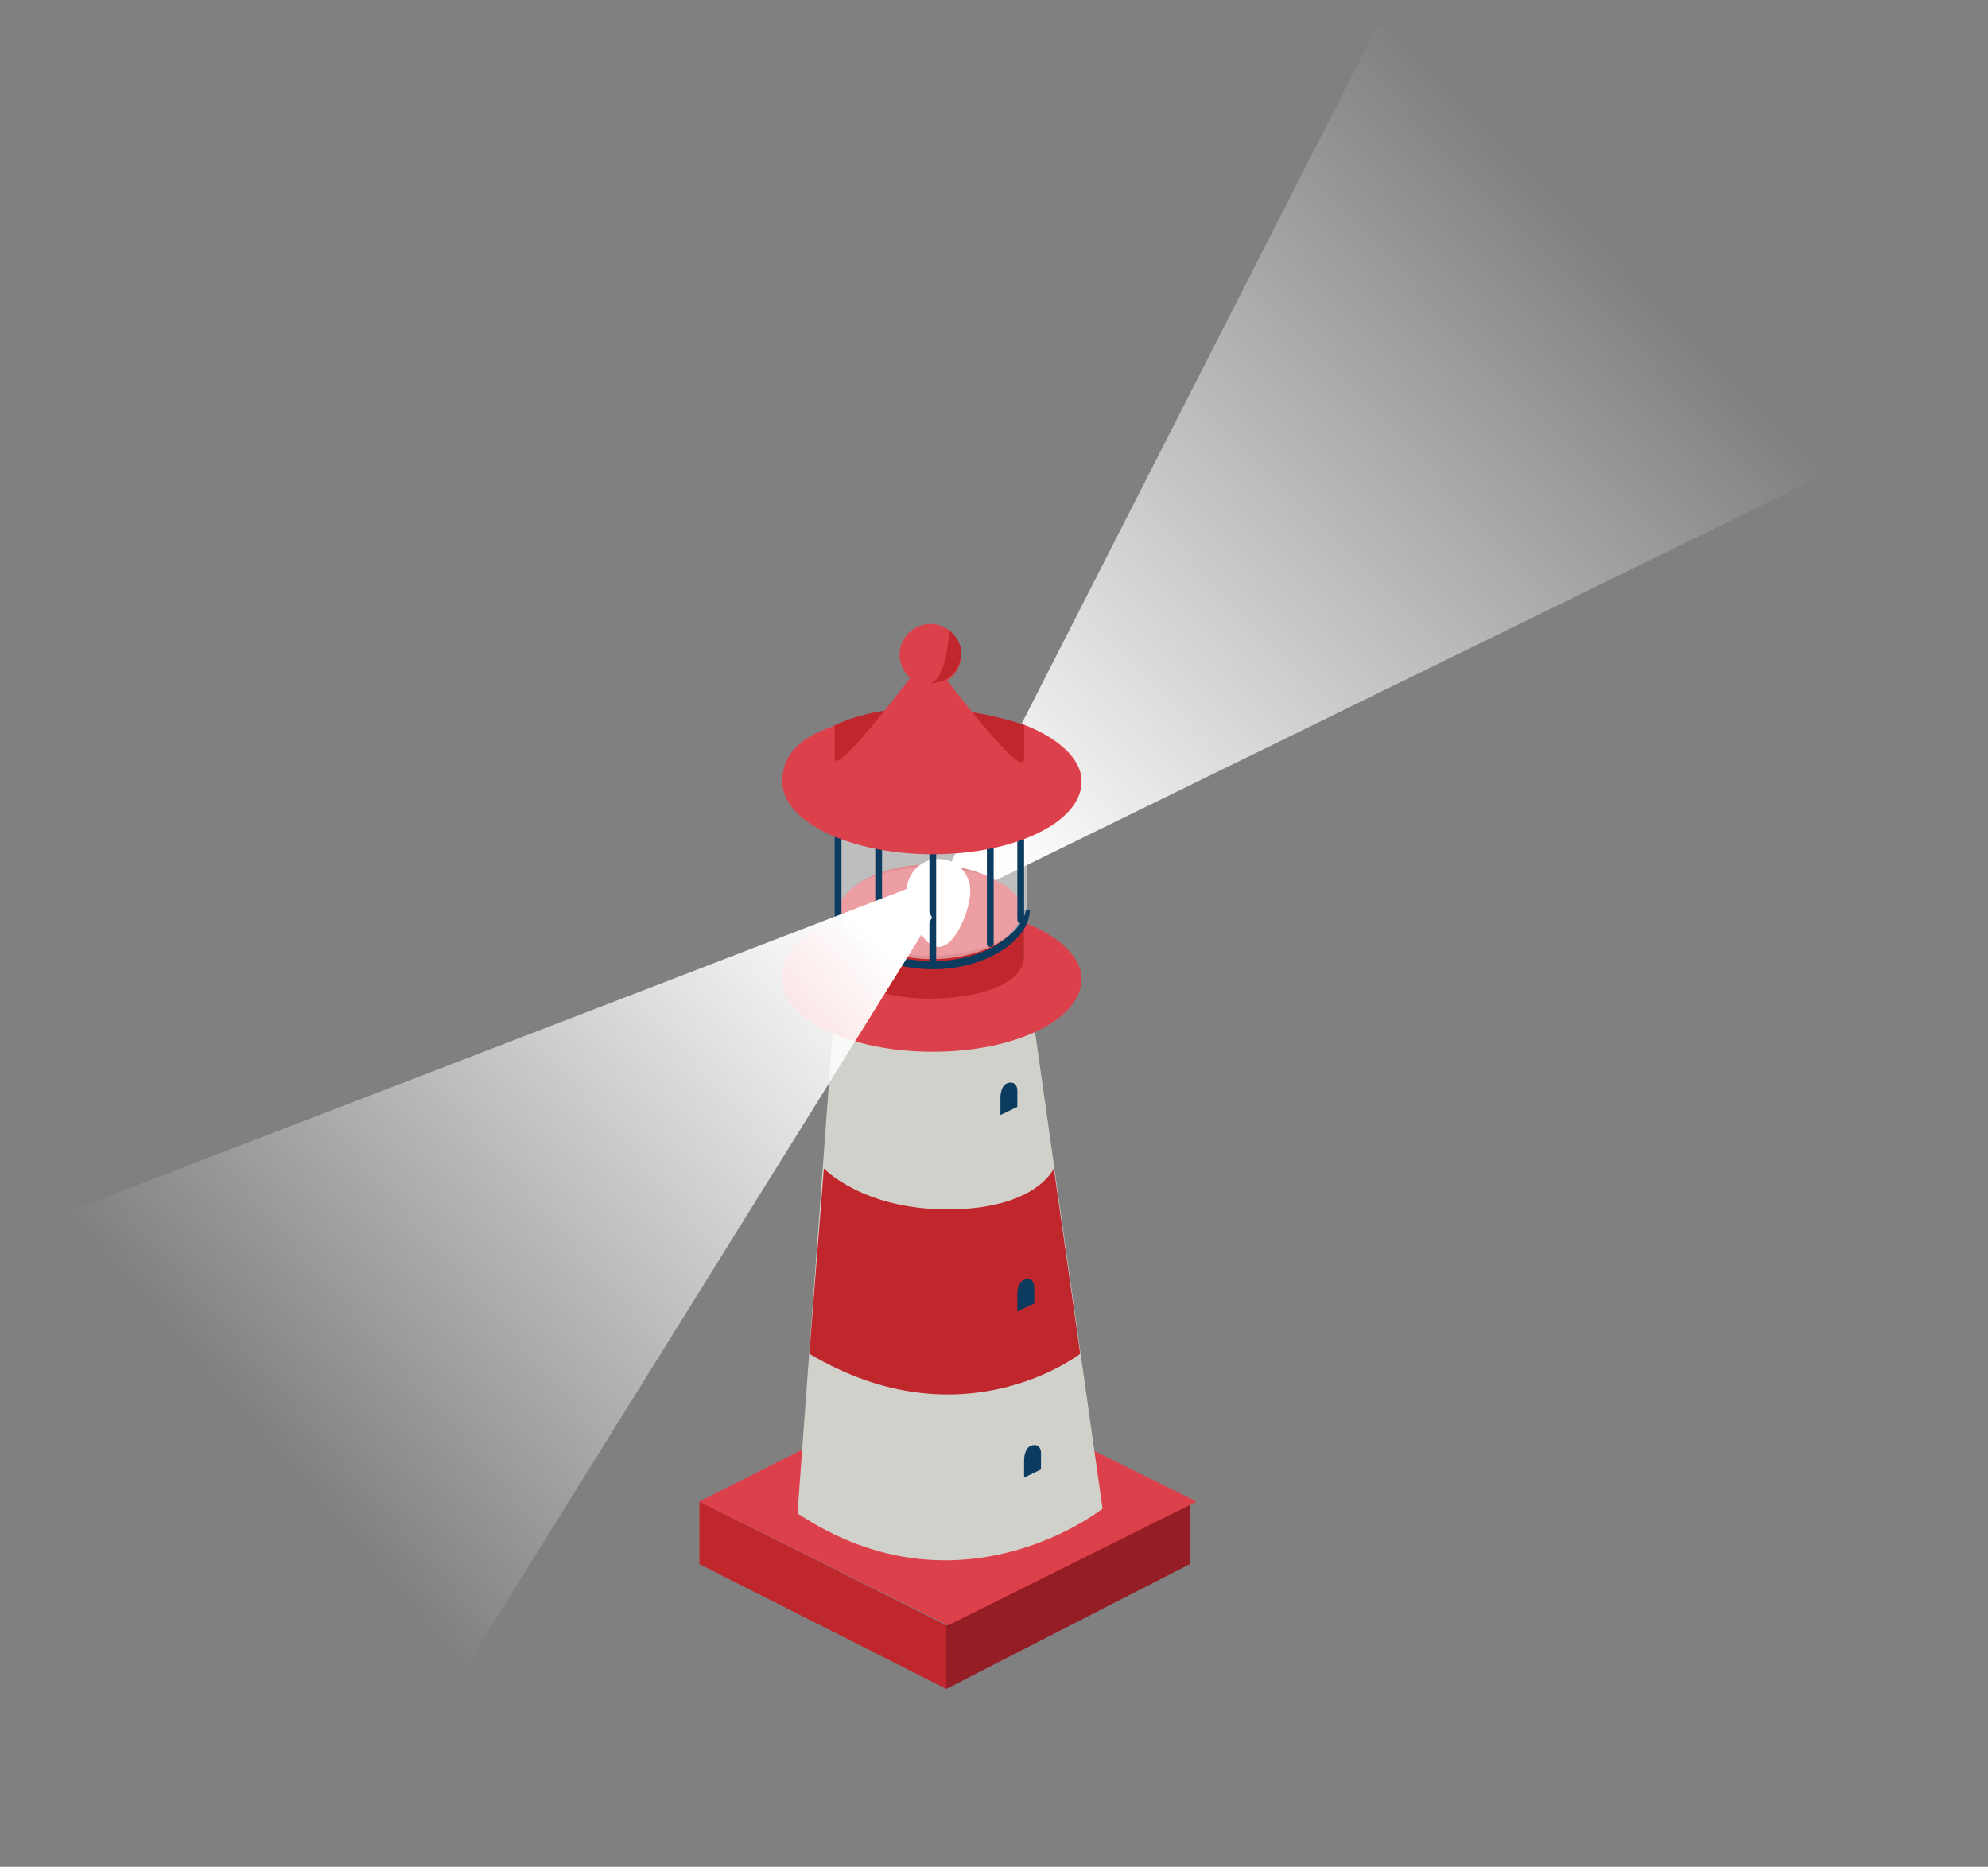 <!-- Generator: Adobe Illustrator 17.1.0, SVG Export Plug-In  -->
<svg version="1.1"
	 xmlns="http://www.w3.org/2000/svg" xmlns:xlink="http://www.w3.org/1999/xlink" xmlns:a="http://ns.adobe.com/AdobeSVGViewerExtensions/3.0/"
	 x="0px" y="0px" width="587.8px" height="552px" viewBox="0 0 587.8 552" enable-background="new 0 0 587.8 552"
	 xml:space="preserve">
<rect x="0" y="0" width="587.8" height="552" fill="#808080" stroke="none"/>
<defs>
</defs>
<g>
	<linearGradient id="SVGID_1_" gradientUnits="userSpaceOnUse" x1="481.462" y1="77.907" x2="295.519" y2="258.003">
		<stop  offset="0" style="stop-color:#FFFFFF;stop-opacity:0"/>
		<stop  offset="1" style="stop-color:#FFFFFF"/>
	</linearGradient>
	<path fill="url(#SVGID_1_)" d="M289.1,262.9l298.7-146.2C561.8-44.9,406.9,8.4,406.9,8.4L280.4,256.5L289.1,262.9z"/>
	<g>
		<polygon fill="#951D26" points="279.8,480.6 279.8,499.4 351.8,462.5 351.8,444 		"/>
		<polygon fill="#C0272D" points="279.8,480.6 279.8,499.4 206.8,462.5 206.8,444 		"/>
		<polygon fill="#DC404B" points="206.7,444 279.6,407.3 353.8,444 280.3,480.6 		"/>
		<path fill="#C0272D" d="M302.8,308.9c0,9.3-12.5,16.8-28,16.8l0,0c-15.5,0-28-7.5-28-16.8v-36.5c0-9.3,12.5-16.8,28-16.8l0,0
			c15.5,0,28,7.5,28,16.8V308.9z"/>
		<ellipse fill="#DC404B" cx="275.1" cy="269.5" rx="27.1" ry="13.1"/>
		<path fill="#D1D1CC" d="M235.8,447.5l11.7-160.1c0,0,8.3,9.6,27.3,9.6c19.8,0,28.8-9.2,28.8-9.2L326,446.1
			C326,446.1,284,479.5,235.8,447.5z"/>
		<path fill="#C0272D" d="M239.3,400.3l4.3-54.8c0,0,11.3,12.1,36.6,12.1c26.2,0,31.4-12.1,31.4-12.1l7.8,54.8
			C319.5,400.2,284.8,427.4,239.3,400.3z"/>
		<path fill="#0C3B60" d="M298.1,320.2c-2.3,0.6-2.3,4.2-2.3,4.2v0.1v5.2l5-2.4v-5.1C300.8,322.2,300.7,319.6,298.1,320.2z"/>
		<path fill="#0C3B60" d="M303.1,378.3c-2.3,0.6-2.3,4.2-2.3,4.2v0.1v5.2l5-2.4v-5.1C305.8,380.3,305.7,377.6,303.1,378.3z"/>
		<path fill="#0C3B60" d="M305.1,427.4c-2.3,0.6-2.3,4.2-2.3,4.2v0.1v5.2l5-2.4v-5.1C307.8,429.4,307.7,426.7,305.1,427.4z"/>
		<path fill="#DC404B" d="M302.8,272.7v10.1c0,7.8-12.5,12.5-28,12.5s-28-6-28-12.7v-9.6c-12,3.9-15.5,9.9-15.5,16.5
			c0,11.9,20,21.5,44.5,21.5c24.5,0,44-9.6,44-21.5C319.8,282.8,312.8,276.7,302.8,272.7z"/>
		<path fill="#0C3B60" d="M276,286.6c-16.3,0-29-8.6-29-15.6h2.3c0,7,12.2,13.2,26.7,13.2c15.4,0,26.2-8.2,26.2-15.2h2.3
			C304.5,278,291.5,286.6,276,286.6z"/>
		<path opacity="0.49" fill="#FFFFFF" d="M303.7,266.8c0,9.3-12.6,16.8-28.1,16.8l0,0c-15.5,0-28.1-7.5-28.1-16.8v-36.5
			c0-9.3,12.6-16.8,28.1-16.8l0,0c15.5,0,28.1,7.5,28.1,16.8V266.8z"/>
		<path fill="#0C3B60" d="M248.8,272c0,0.6-0.4,1-1,1l0,0c-0.6,0-1-0.4-1-1v-49c0-0.6,0.4-1,1-1l0,0c0.6,0,1,0.4,1,1V272z"/>
		<path fill="#0C3B60" d="M260.8,282c0,0.6-0.4,1-1,1l0,0c-0.6,0-1-0.4-1-1v-49c0-0.6,0.4-1,1-1l0,0c0.6,0,1,0.4,1,1V282z"/>
		<path fill="#0C3B60" d="M293.8,279c0,0.6-0.4,1-1,1l0,0c-0.6,0-1-0.4-1-1v-49c0-0.6,0.4-1,1-1l0,0c0.6,0,1,0.4,1,1V279z"/>
		<path fill="#0C3B60" d="M302.8,272c0,0.6-0.4,1-1,1l0,0c-0.6,0-1-0.4-1-1v-49c0-0.6,0.4-1,1-1l0,0c0.6,0,1,0.4,1,1V272z"/>
		<path fill="#FFFFFF" d="M286.9,263.4c0,5.2-4.2,16.6-9.4,16.6c-5.2,0-9.4-11.5-9.4-16.6c0-1.2,0.2-2.4,0.7-3.5
			c1.4-3.5,4.8-5.9,8.7-5.9C282.7,254,286.9,258.2,286.9,263.4z"/>
		<path fill="#C0272D" d="M246.2,214.8c0,0,20.3-12,56.6-0.5c0,0,15.3,19.1-1.3,22.4c-16.6,3.3-56.5-0.2-57.5-8.8
			C243,219.3,246.2,214.8,246.2,214.8z"/>
		<path fill="#0C3B60" d="M276.8,284c0,0.6-0.4,1-1,1l0,0c-0.6,0-1-0.4-1-1v-49c0-0.6,0.4-1,1-1l0,0c0.6,0,1,0.4,1,1V284z"/>
		<path fill="#DC404B" d="M302.8,214.3v10.1c0,7.8-28.5-30.8-28.5-30.8s-27.5,37.2-27.5,30.6v-9.6c-12,3.9-15.5,9.9-15.5,16.5
			c0,11.9,20,21.5,44.5,21.5c24.5,0,44-9.6,44-21.5C319.8,224.3,312.8,218.2,302.8,214.3z"/>
		<circle fill="#DC404B" cx="275.1" cy="193.6" r="9.1"/>
		<path fill="#C0272D" d="M280.7,186.4c0,0-0.7,14.1-5.6,15.7c0,0,8.8,0,9.1-9.3C284.3,189.4,280.7,186.4,280.7,186.4z"/>
	</g>
	<linearGradient id="SVGID_2_" gradientUnits="userSpaceOnUse" x1="83.827" y1="433.691" x2="260.414" y2="279.909">
		<stop  offset="0" style="stop-color:#FFFFFF;stop-opacity:0"/>
		<stop  offset="1" style="stop-color:#FFFFFF"/>
	</linearGradient>
	<path fill="url(#SVGID_2_)" d="M275.6,271.3L101,552c-154.4-43.7-85.8-191.8-85.8-191.8L270.3,262L275.6,271.3z"/>
</g>
</svg>